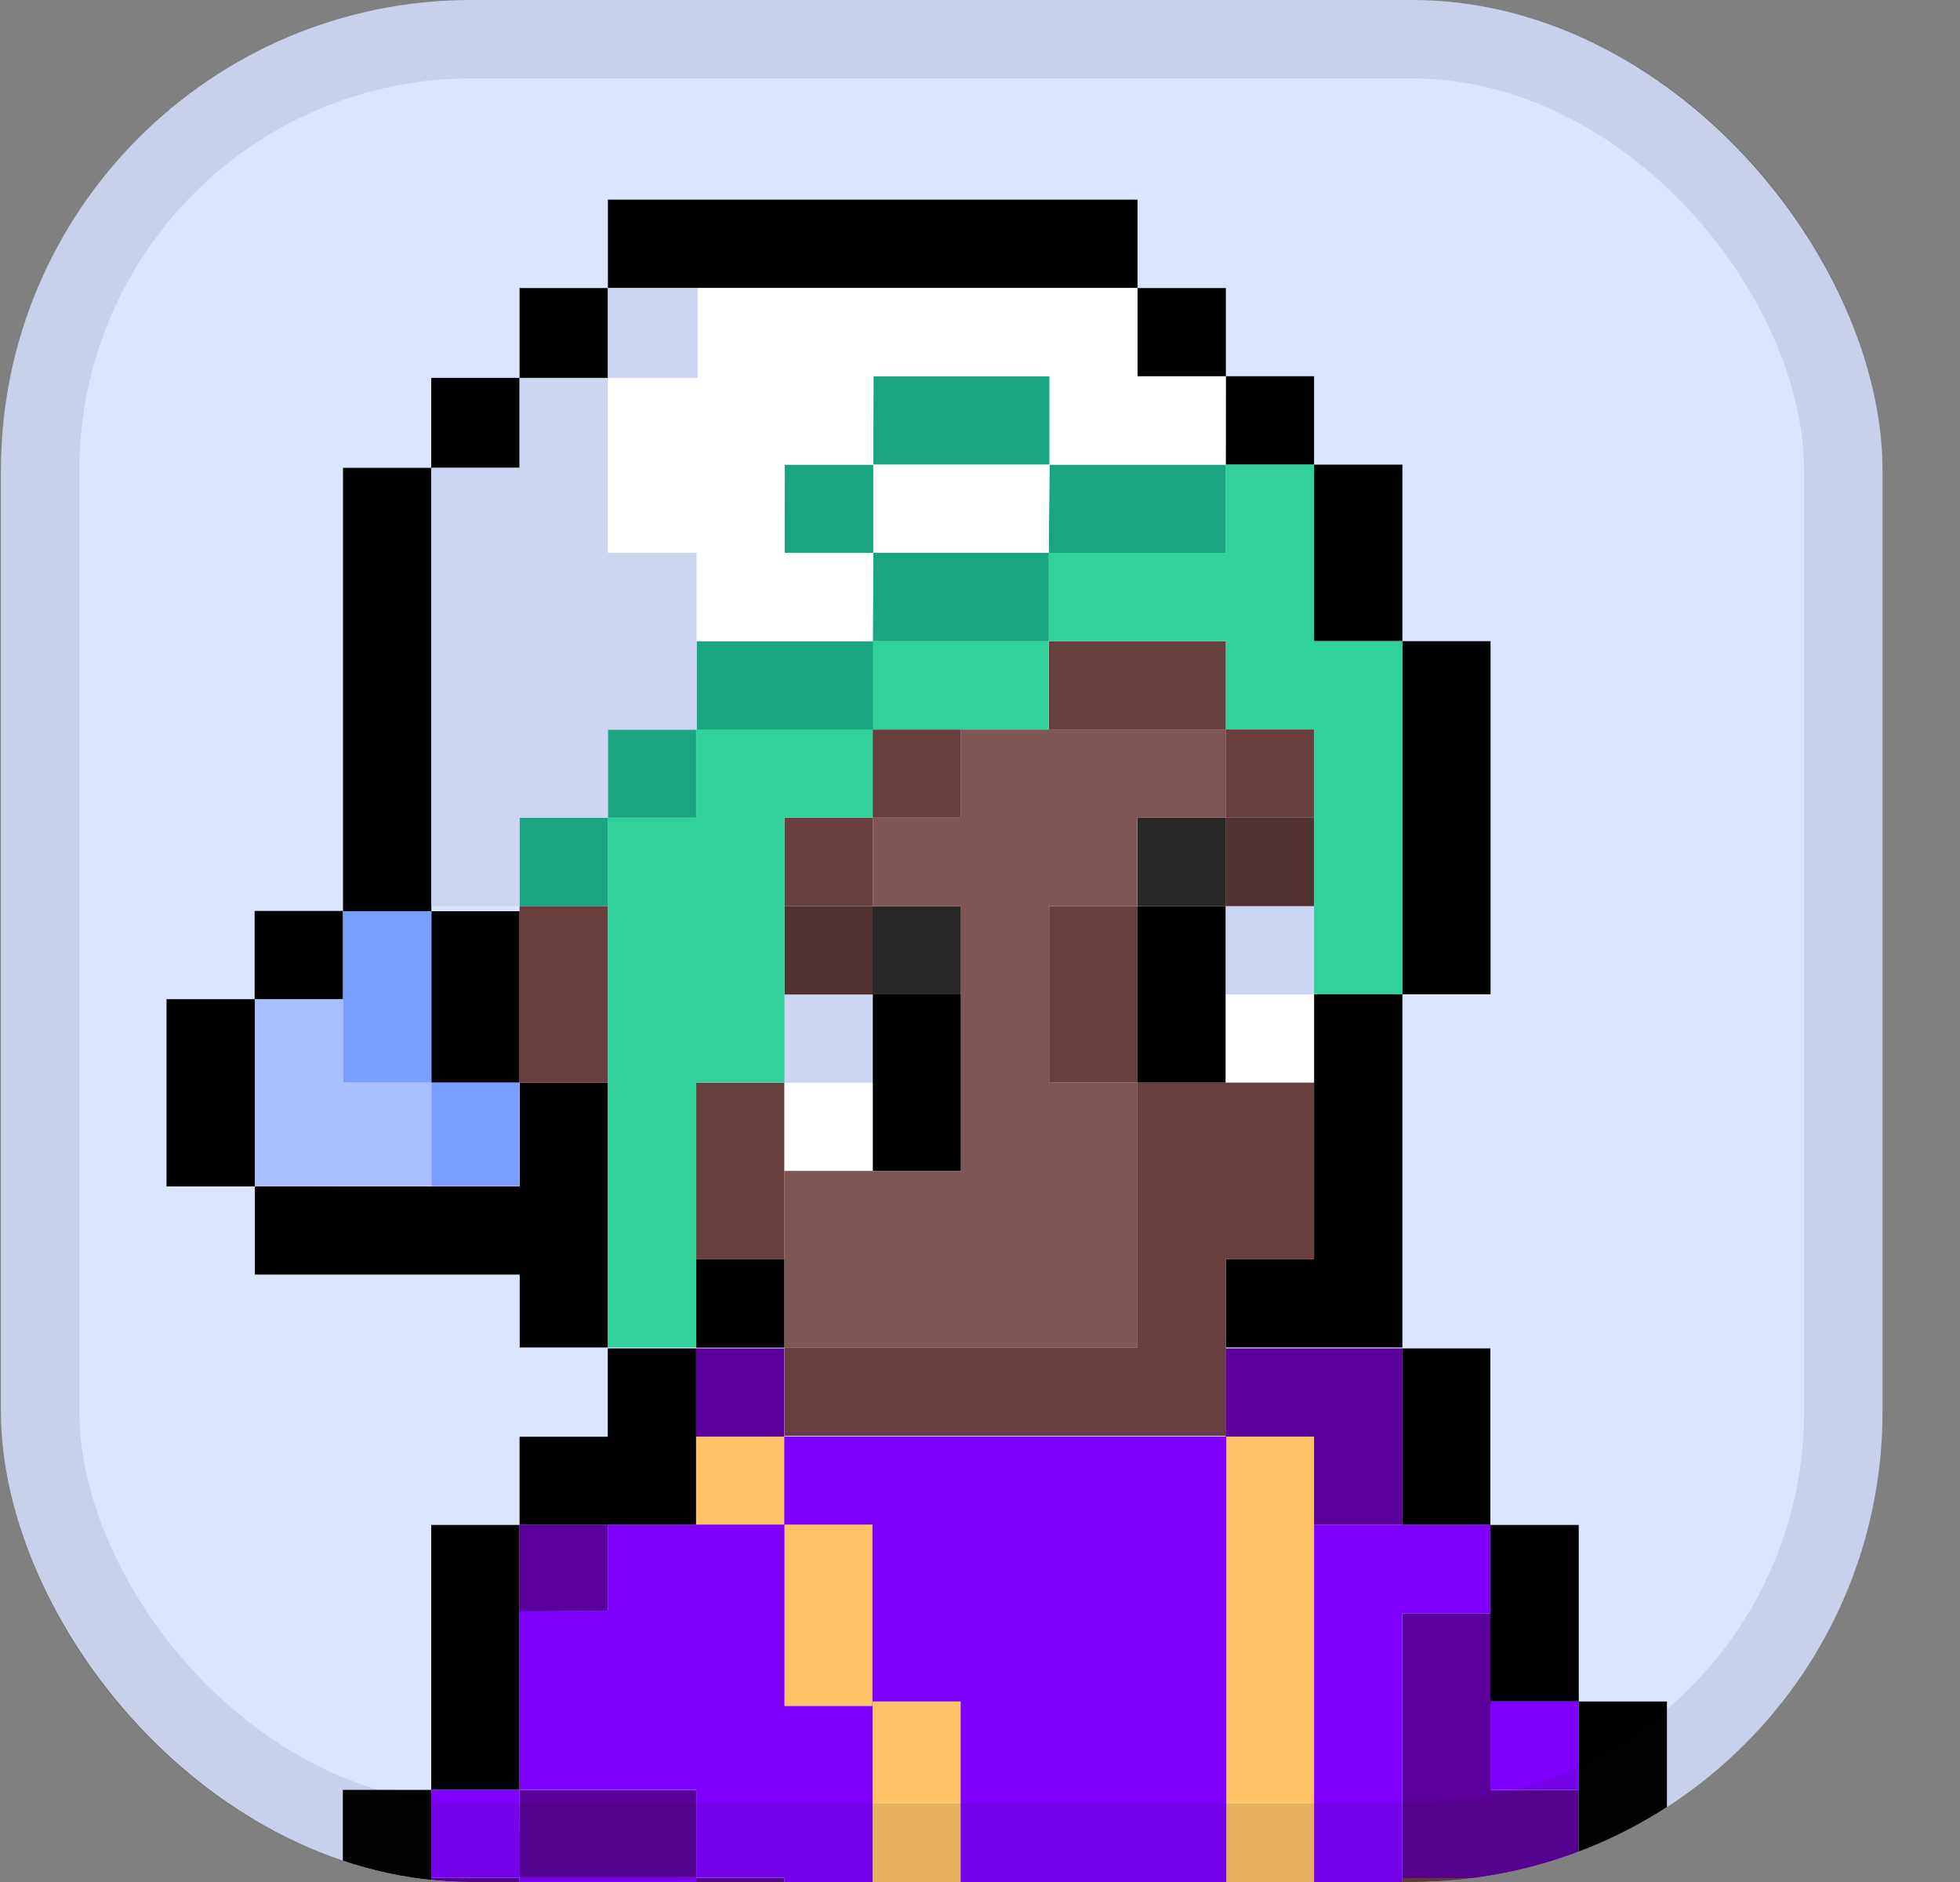<svg width="25" height="24" viewBox="0 0 25 24" fill="none" xmlns="http://www.w3.org/2000/svg">
<rect x="0" y="0" width="25" height="24" fill="#808080" stroke="none"/>
<g clip-path="url(#clip0_1554_7181)">
<rect x="0.012" width="24" height="24" rx="6" fill="#DBE5FF"/>
<path d="M5.502 5.966V11.62H6.627V13.807H5.502V11.62H4.375V5.966H5.502Z" fill="black"/>
<path d="M5.5 4.819H6.627V5.966H5.5V4.819Z" fill="black"/>
<path d="M6.627 3.673H7.754V4.821H6.627V3.673Z" fill="black"/>
<path d="M3.248 11.617H4.375V12.745H3.248V11.617Z" fill="black"/>
<path d="M2.124 12.742H3.251V15.13H2.124V12.742Z" fill="black"/>
<path d="M7.754 2.546H14.509V3.673H7.754V2.546Z" fill="black"/>
<path d="M14.509 3.673H15.636V4.8H14.509V3.673Z" fill="black"/>
<path d="M15.634 4.798H16.761V5.925H15.634V4.798Z" fill="black"/>
<path d="M16.761 5.925H17.888V8.177H16.761V5.925Z" fill="black"/>
<path d="M17.886 8.177H19.012V12.68H17.886V8.177Z" fill="black"/>
<path d="M8.879 16.059H10.006V17.186H8.879V16.059Z" fill="black"/>
<path d="M17.888 17.183H16.761H15.636V16.059H16.761V12.68H17.888V16.059V17.183Z" fill="black"/>
<path d="M3.251 15.13H6.629V13.807H7.754V17.183H6.629V16.254H3.251V15.13Z" fill="black"/>
<path d="M8.879 13.807H10.006V16.059H8.879V13.807Z" fill="#683E3E"/>
<path d="M6.627 11.555H7.754V13.807H6.627V11.555Z" fill="#683E3E"/>
<path d="M13.382 11.555H14.509V13.807H13.382V11.555Z" fill="#683E3E"/>
<path d="M15.634 9.301H16.761V10.428H15.634V9.301Z" fill="#683E3E"/>
<path d="M11.13 9.301H12.257V10.428H11.13V9.301Z" fill="#683E3E"/>
<path d="M10.006 10.428H11.133V11.555H10.006V10.428Z" fill="#683E3E"/>
<path d="M13.38 8.177H15.636V9.304H13.38V8.177Z" fill="#683E3E"/>
<path d="M14.509 11.555H15.636V13.807H14.509V11.555Z" fill="black"/>
<path d="M11.13 12.68H12.257V14.932H11.13V12.68Z" fill="black"/>
<path d="M15.634 12.68H16.761V13.807H15.634V12.68Z" fill="white"/>
<path d="M15.634 11.555H16.761V12.682H15.634V11.555Z" fill="#CDD6F0"/>
<path d="M10.006 13.807H11.133V14.934H10.006V13.807Z" fill="white"/>
<path d="M10.006 12.68H11.133V13.807H10.006V12.68Z" fill="#CDD6F0"/>
<path d="M15.634 10.428H16.761V11.555H15.634V10.428Z" fill="#513131"/>
<path d="M10.006 11.555H11.133V12.682H10.006V11.555Z" fill="#513131"/>
<path d="M14.509 10.428H15.636V11.555H14.509V10.428Z" fill="#282828"/>
<path d="M11.13 11.555H12.257V12.682H11.13V11.555Z" fill="#282828"/>
<path d="M14.509 17.183V16.059V15.608V13.807H16.761V16.059H15.636V17.183V17.86V18.311H10.006V17.183H14.509Z" fill="#683E3E"/>
<path d="M12.257 14.932V13.814V13.807V11.555H11.133V10.428H12.257V9.301H15.636V10.428H14.507V11.555H13.384V13.807H14.509V17.183H12.257H10.006V14.932H12.257Z" fill="#805555"/>
<path d="M16.761 5.925V8.177H17.888V12.68H16.761V9.301H15.636V8.177H13.377V7.05H15.634V5.925H16.761Z" fill="#32D09B"/>
<path d="M11.13 8.177H13.377V9.304H11.13V8.177Z" fill="#32D09B"/>
<path d="M11.133 10.428V9.301H8.881V10.428H7.754V17.183H8.881V13.807H10.006V10.428H11.133Z" fill="#32D09B"/>
<path d="M6.627 10.428H7.754V11.555H6.627V10.428Z" fill="#18A580"/>
<path d="M15.634 5.925H13.387L13.377 7.05H15.634V5.925Z" fill="#18A580"/>
<path d="M11.133 8.177H13.377V7.05H11.135L11.133 8.177Z" fill="#18A580"/>
<path d="M11.14 5.925H13.387V4.798H11.142L11.14 5.925Z" fill="#18A580"/>
<path d="M10.008 5.925H11.139V7.052H10.008V5.925Z" fill="#18A580"/>
<path d="M8.886 8.177H11.133V9.304H8.886V8.177Z" fill="#18A580"/>
<path d="M4.375 11.62H5.502V13.807H4.375V11.62Z" fill="#799EFF"/>
<path d="M5.502 13.807H6.627V15.127H5.502V13.807Z" fill="#799EFF"/>
<path d="M4.375 12.742H3.251V15.13L5.502 15.125V13.807H4.375V12.742Z" fill="#A7BFFF"/>
<path d="M7.754 3.673H8.899V4.819H7.754V3.673Z" fill="#CDD6F0"/>
<path d="M8.886 9.301H7.754V10.428H6.627V11.555H5.502V5.966H6.627V4.819H7.754V7.05H8.886V9.301Z" fill="#CDD6F0"/>
<path d="M13.387 5.925H15.634L15.636 4.798H14.509V3.673H8.899V4.819H7.754V7.05H8.886V8.177H11.133L11.139 7.05H10.008L10.01 5.925H11.139L11.142 4.798H13.387V5.925H11.139V7.05H13.377L13.387 5.925Z" fill="white"/>
<path d="M17.883 17.195H19.01V19.447H17.883V17.195Z" fill="black"/>
<path d="M19.01 19.447H20.137V21.698H19.01V19.447Z" fill="black"/>
<path d="M20.135 21.698H21.262V27.329H20.135V21.698Z" fill="black"/>
<path d="M4.373 22.825H5.5V31.832H4.373V22.825Z" fill="black"/>
<path d="M5.5 19.447H6.627V22.825H5.5V19.447Z" fill="black"/>
<path d="M7.752 18.322V17.195H8.879V18.322V19.447H7.752H6.627V18.322H7.752Z" fill="black"/>
<path d="M17.883 23.95H19.01V26.202H17.883V23.95Z" fill="#683E3E"/>
<path d="M19.01 23.95H20.137V27.329H19.01V23.95Z" fill="#805555"/>
<path d="M19.01 20.574H17.885V23.95H20.137V22.825H19.01V20.574Z" fill="#5C009B"/>
<path d="M19.01 21.698H20.137V22.825H19.01V21.698Z" fill="#8000FF"/>
<path d="M17.885 17.195V19.447H16.756L16.758 18.322H15.634V17.195H17.885Z" fill="#5C009B"/>
<path d="M8.879 17.195H10.003V18.322H8.879V17.195Z" fill="#5C009B"/>
<path d="M7.752 19.447V20.546L6.627 20.551V19.447H7.752Z" fill="#5C009B"/>
<path d="M6.625 23.945V25.059L5.5 25.066V23.945H6.625Z" fill="#5C009B"/>
<path d="M8.874 25.059L8.881 23.939L6.627 23.945V22.825H8.881V23.945H10.003V27.329H8.881V26.232H6.634L6.625 25.059H8.874Z" fill="#5C009B"/>
<path d="M6.625 23.939H8.881V25.059H6.625V23.939Z" fill="#8000FF"/>
<path d="M7.756 32.439L7.752 31.832H8.881V29.581V28.456V27.329H12.255V26.202H15.636V25.077H15.638V18.322H16.761V25.077H17.885V29.581H16.761V31.832H14.509V29.581H12.257V31.832H11.133V32.959H8.881V35.211H7.752V32.439H7.756Z" fill="#FFC266"/>
<path d="M11.13 21.698H12.253V26.202H11.13V21.698Z" fill="#FFC266"/>
<path d="M10.006 19.442H11.128V21.756H10.006V19.442Z" fill="#FFC266"/>
<path d="M8.879 18.324L10.001 18.322V19.442L8.879 19.447V18.324Z" fill="#FFC266"/>
<path d="M19.01 20.574H17.885V25.077H16.761V19.447H19.01V20.574Z" fill="#8000FF"/>
<path d="M7.752 20.546V19.447H8.879V19.442H10.003V18.32H15.641V25.075H15.636V26.2H12.255V27.326H10.003V23.943H8.881V22.823H6.625V20.548L7.752 20.541V20.546ZM11.13 26.202H12.253V21.698H11.13V26.202ZM11.128 19.442H10.006V21.756H11.128V19.442Z" fill="#8000FF"/>
<path d="M6.627 22.825L6.632 23.945H6.625H5.5V22.825H6.627Z" fill="#8000FF"/>
<path d="M7.756 9.306H8.879V10.428H7.756V9.306Z" fill="#18A580"/>
</g>
<rect x="0.512" y="0.5" width="23" height="23" rx="5.5" stroke="#1B1B23" stroke-opacity="0.1"/>
<defs>
<clipPath id="clip0_1554_7181">
<rect x="0.012" width="24" height="24" rx="6" fill="white"/>
</clipPath>
</defs>
</svg>
